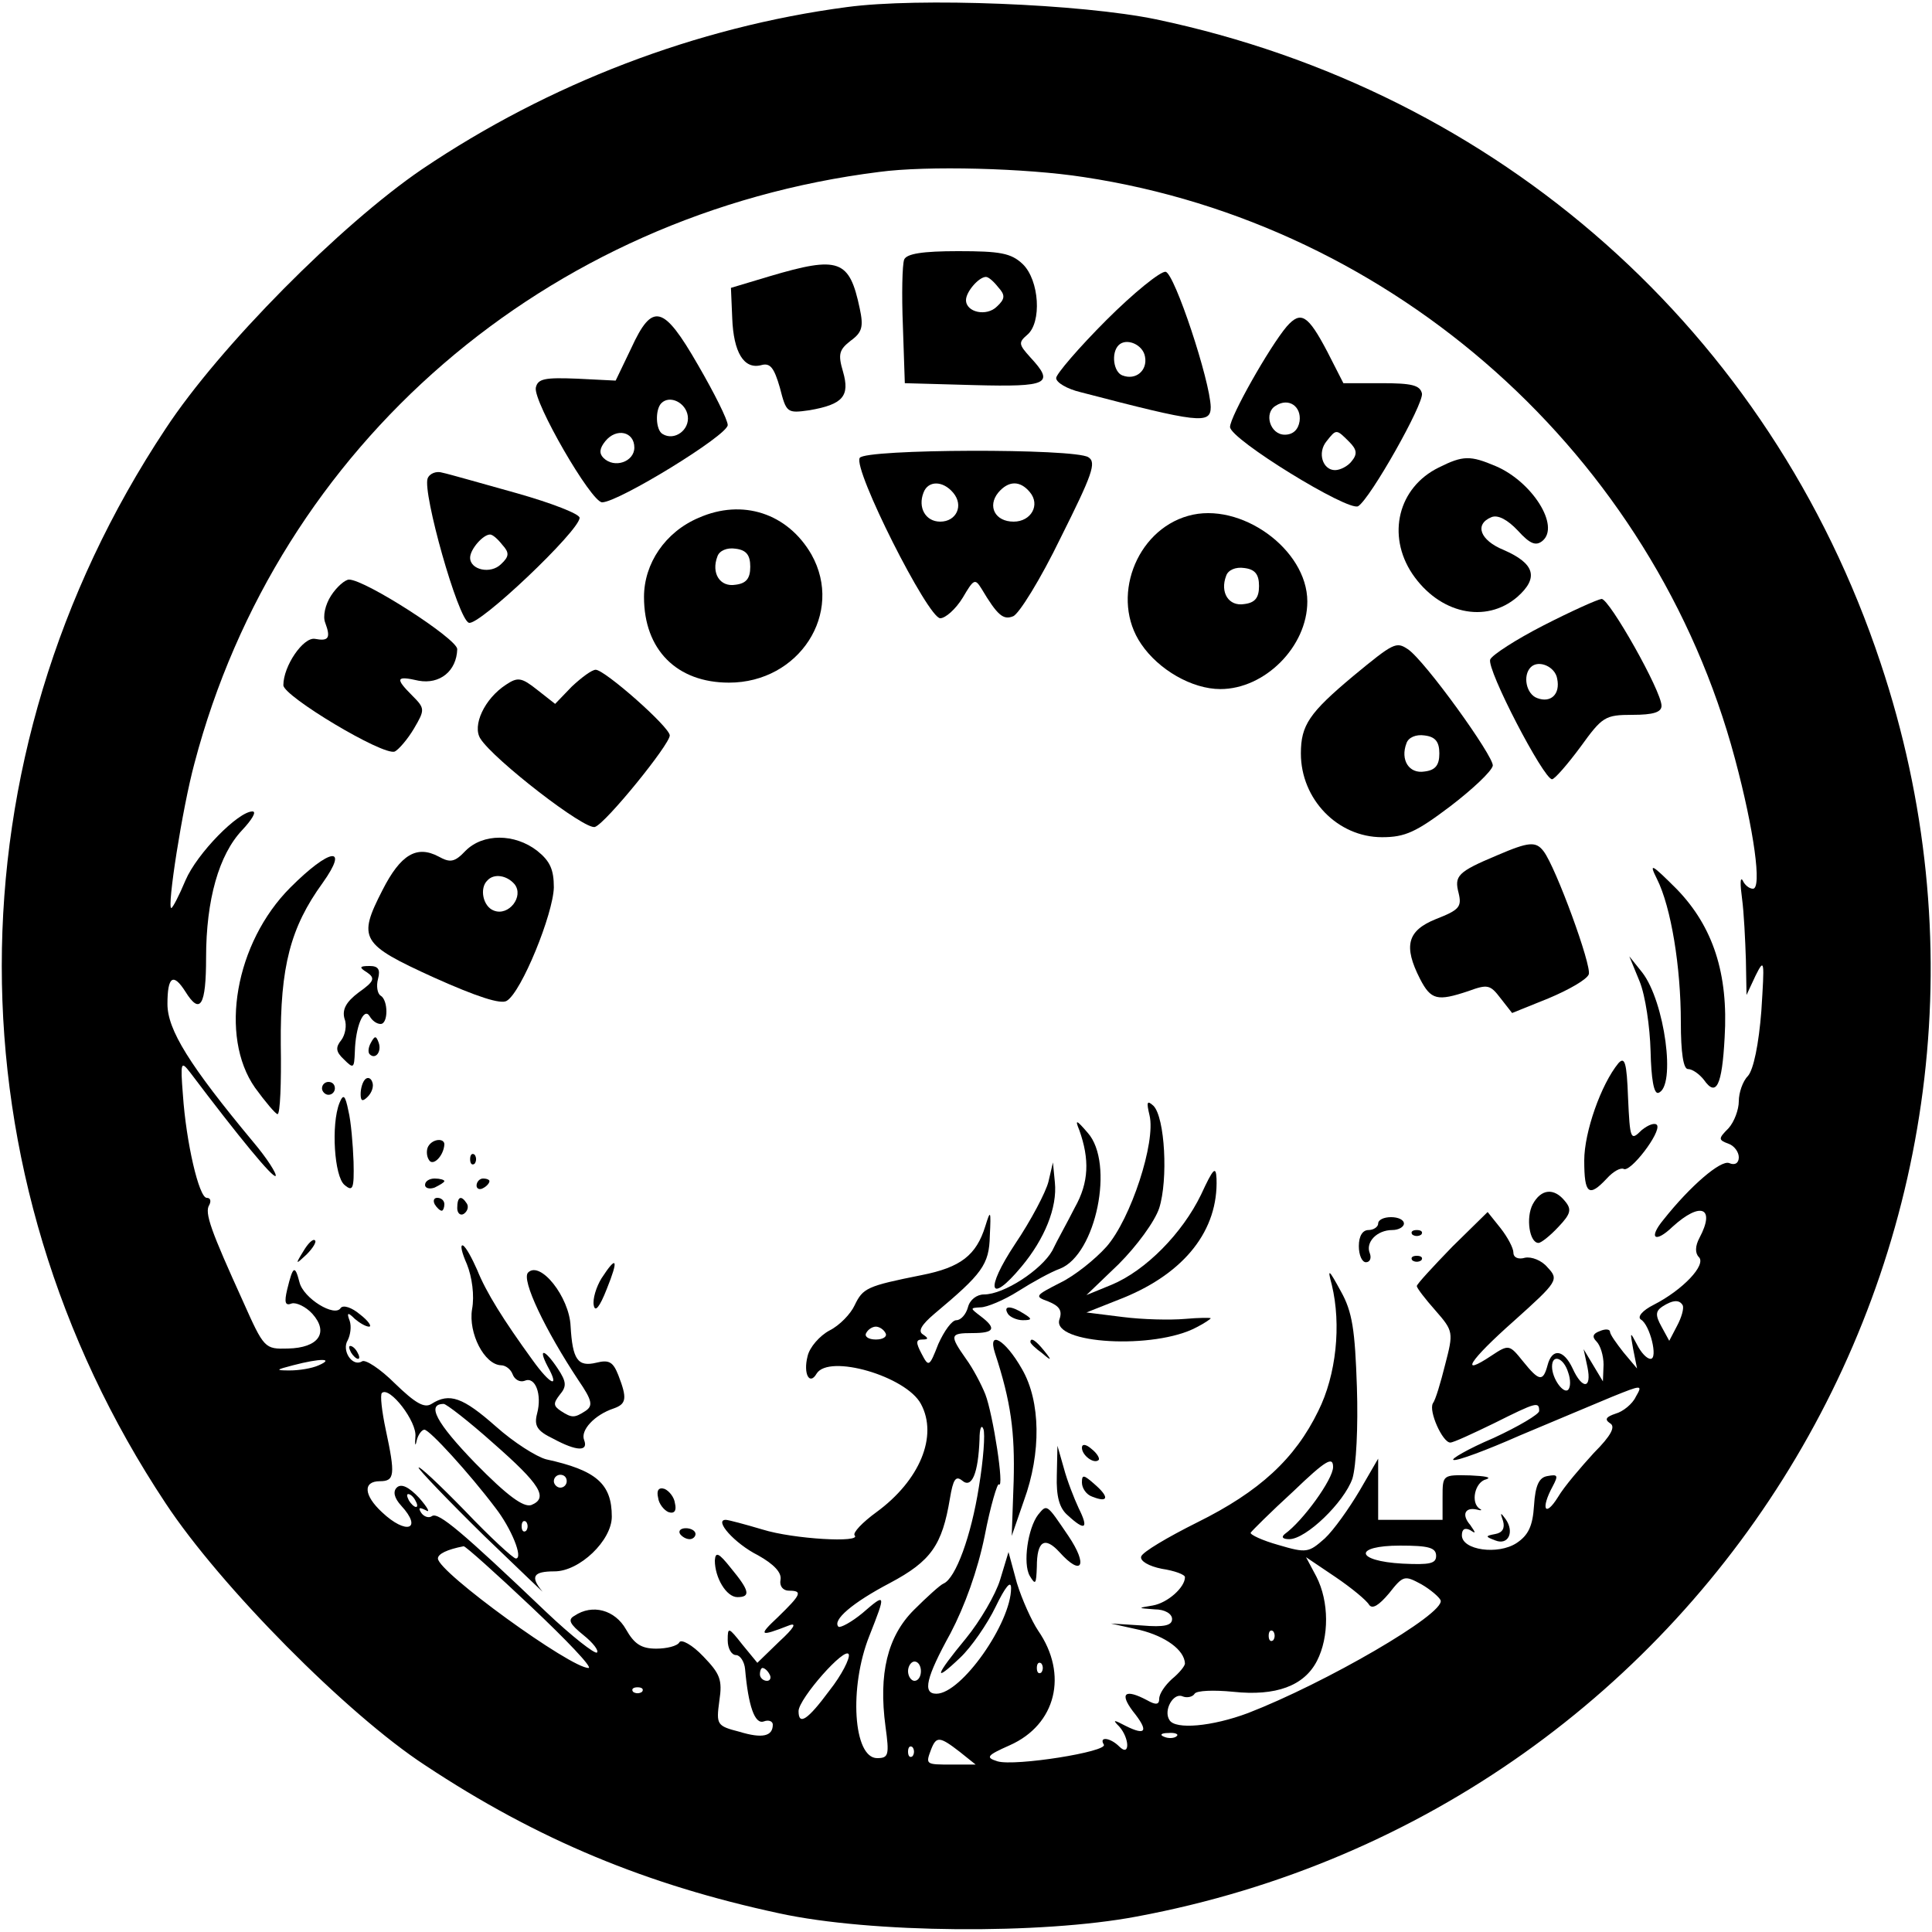 <?xml version="1.0" standalone="no"?>
<!DOCTYPE svg PUBLIC "-//W3C//DTD SVG 20010904//EN"
 "http://www.w3.org/TR/2001/REC-SVG-20010904/DTD/svg10.dtd">
<svg version="1.0" xmlns="http://www.w3.org/2000/svg"
 width="300pt" height="300pt" viewBox="0 0 300 300"
 preserveAspectRatio="xMidYMid meet">
<g transform="translate(0,300) scale(0.1,-0.1)"
fill="#000000" stroke="none">
<path d="M1315 2989 c-234 -31 -463 -119 -660 -252 -126 -86 -314 -275 -398
-403 -339 -511 -339 -1157 0 -1668 85 -129 282 -328 403 -407 175 -116 345
-186 550 -230 142 -31 407 -33 555 -5 901 168 1444 1083 1155 1947 -171 514
-592 887 -1125 999 -116 24 -369 34 -480 19z m368 -264 c483 -73 885 -432
1011 -903 30 -112 42 -202 28 -202 -6 0 -13 6 -16 13 -4 6 -4 -6 -1 -28 3 -22
5 -65 6 -95 l1 -55 14 30 c14 28 14 24 9 -55 -4 -51 -12 -91 -21 -101 -8 -8
-14 -26 -14 -39 0 -13 -7 -32 -16 -42 -16 -16 -16 -18 0 -24 9 -3 16 -13 16
-21 0 -9 -6 -13 -15 -9 -13 5 -60 -35 -102 -88 -24 -29 -13 -37 14 -11 44 40
67 30 42 -17 -7 -13 -7 -24 -1 -30 12 -12 -25 -51 -70 -74 -18 -9 -26 -19 -20
-23 14 -8 27 -61 15 -61 -6 0 -15 10 -21 22 -11 21 -11 21 -6 -7 l6 -30 -21
25 c-11 14 -21 28 -21 32 0 4 -7 5 -16 1 -11 -4 -12 -9 -5 -16 6 -6 11 -22 11
-36 l-1 -26 -15 25 -15 25 6 -28 c7 -34 -8 -35 -23 -2 -14 30 -32 32 -39 5 -7
-26 -13 -25 -38 6 -21 26 -22 27 -49 9 -51 -34 -35 -8 35 54 68 61 70 64 52
83 -9 11 -25 17 -35 15 -10 -3 -18 0 -18 8 0 7 -9 24 -20 38 l-20 25 -55 -54
c-30 -31 -55 -58 -55 -61 0 -3 13 -20 29 -38 28 -32 28 -34 15 -84 -7 -28 -15
-55 -19 -60 -7 -12 15 -61 27 -61 5 0 35 14 68 30 66 33 70 34 70 19 0 -5 -32
-24 -71 -42 -40 -17 -67 -33 -62 -34 5 -2 51 15 103 38 52 22 117 49 143 60
47 19 48 19 37 0 -5 -11 -20 -23 -31 -26 -15 -5 -18 -9 -9 -15 9 -5 2 -19 -25
-46 -20 -22 -46 -52 -56 -69 -20 -32 -27 -18 -8 17 9 17 8 19 -8 16 -13 -2
-19 -14 -21 -46 -2 -32 -9 -46 -27 -58 -29 -19 -85 -11 -85 12 0 10 5 12 13 8
9 -6 9 -5 0 8 -14 16 -8 28 10 24 7 -2 9 -1 5 1 -15 9 -8 42 10 46 9 3 -2 5
-25 6 -43 1 -43 1 -43 -34 l0 -35 -50 0 -50 0 0 48 0 47 -29 -50 c-16 -27 -40
-61 -54 -74 -25 -22 -28 -23 -72 -10 -25 7 -44 16 -43 19 2 3 31 32 66 64 51
49 62 55 62 38 0 -19 -47 -84 -75 -104 -6 -5 -3 -8 7 -8 26 0 85 57 98 94 6
20 9 80 7 142 -3 89 -7 117 -25 149 -19 35 -21 36 -14 10 15 -62 7 -140 -21
-196 -36 -74 -91 -125 -188 -173 -46 -23 -85 -46 -87 -53 -2 -7 12 -15 32 -19
20 -3 36 -9 36 -13 0 -16 -27 -40 -50 -44 -24 -4 -24 -4 3 -6 16 0 27 -7 27
-15 0 -10 -12 -13 -47 -10 l-48 3 45 -10 c40 -10 69 -31 70 -52 0 -4 -9 -15
-20 -24 -11 -10 -20 -23 -20 -31 0 -9 -5 -10 -19 -2 -34 18 -43 11 -22 -17 25
-31 21 -39 -11 -23 -19 10 -21 10 -10 -1 16 -18 17 -48 0 -31 -14 14 -32 16
-24 3 7 -11 -138 -34 -165 -26 -19 6 -17 9 19 25 72 32 91 110 44 178 -10 15
-25 48 -33 74 l-13 48 -13 -43 c-7 -23 -31 -64 -53 -91 -48 -58 -52 -71 -9
-30 17 16 42 52 55 79 15 31 24 42 24 29 0 -54 -77 -164 -116 -164 -22 0 -16
25 22 94 22 42 42 97 53 151 9 47 20 83 22 80 9 -8 -9 109 -21 140 -6 15 -19
40 -30 55 -26 37 -25 40 10 40 34 0 38 7 13 26 -17 13 -17 13 0 14 9 0 36 11
58 25 22 14 51 30 65 35 56 22 85 164 43 211 -18 21 -20 21 -13 4 16 -45 15
-81 -7 -120 -11 -22 -28 -52 -35 -67 -17 -30 -75 -68 -106 -68 -11 0 -22 -8
-25 -20 -3 -11 -11 -20 -18 -20 -7 0 -19 -17 -28 -37 -14 -36 -15 -36 -26 -15
-9 17 -9 22 1 22 10 0 10 2 1 8 -8 5 -2 15 18 32 74 62 85 76 86 121 2 40 1
41 -7 15 -14 -45 -38 -64 -99 -76 -85 -17 -91 -20 -104 -47 -6 -13 -23 -31
-39 -39 -15 -8 -31 -26 -34 -40 -7 -27 3 -46 14 -27 19 31 139 -4 162 -47 27
-50 -2 -119 -69 -168 -22 -16 -37 -32 -34 -36 12 -12 -95 -6 -143 9 -27 8 -53
15 -57 15 -19 0 14 -37 50 -55 25 -14 37 -27 35 -38 -2 -10 4 -17 13 -17 22 0
19 -6 -17 -41 -31 -29 -29 -31 17 -13 13 5 8 -4 -15 -25 l-34 -33 -23 28 c-22
28 -23 28 -23 7 0 -13 6 -23 13 -23 6 0 13 -10 14 -22 5 -57 15 -86 29 -81 8
3 14 0 14 -5 0 -18 -16 -22 -52 -11 -35 9 -36 11 -31 48 5 33 1 42 -25 69 -17
18 -34 27 -37 22 -3 -6 -20 -10 -36 -10 -23 0 -34 7 -47 30 -17 30 -52 40 -80
21 -11 -6 -7 -13 14 -30 15 -12 24 -24 21 -27 -3 -3 -39 25 -79 63 -131 125
-167 155 -177 149 -5 -4 -13 -1 -17 5 -5 8 -3 9 7 4 8 -5 3 4 -10 19 -16 17
-28 23 -35 16 -6 -6 -4 -16 7 -28 34 -37 8 -46 -30 -10 -28 26 -30 48 -3 48
23 0 24 10 9 80 -6 28 -9 54 -6 57 12 11 55 -45 52 -68 -1 -13 0 -16 2 -6 2 9
8 17 12 17 8 0 70 -68 110 -121 25 -32 44 -79 32 -79 -4 0 -40 33 -79 74 -40
41 -72 71 -72 67 0 -3 46 -51 102 -106 57 -55 97 -93 90 -86 -19 23 -14 31 19
31 39 0 89 48 89 85 0 51 -24 72 -102 89 -15 4 -50 26 -78 51 -51 45 -72 53
-100 35 -11 -7 -25 1 -57 32 -22 22 -46 38 -51 34 -15 -9 -32 17 -22 33 4 8 6
21 3 30 -5 13 -3 14 8 3 7 -6 17 -12 22 -12 5 0 -1 9 -14 19 -13 11 -26 15
-30 10 -9 -15 -58 15 -64 40 -7 27 -10 26 -19 -11 -5 -21 -3 -26 7 -22 7 2 22
-5 32 -16 26 -29 10 -53 -38 -54 -36 -1 -37 0 -70 74 -49 108 -60 137 -52 149
3 6 2 11 -4 11 -12 0 -32 86 -37 160 -4 51 -3 53 11 35 77 -102 129 -165 133
-161 2 3 -13 27 -35 53 -99 119 -133 174 -133 214 0 43 9 49 28 19 23 -37 32
-21 32 53 0 90 20 160 56 198 15 16 23 29 16 29 -22 0 -86 -65 -104 -107 -10
-24 -20 -43 -22 -43 -7 0 17 155 36 225 130 494 546 853 1063 918 74 10 228 6
318 -8z m930 -1752 c2 -5 -2 -19 -9 -32 l-12 -23 -12 22 c-10 18 -9 24 1 31
17 11 27 11 32 2z m-1238 -43 c3 -5 -3 -10 -15 -10 -12 0 -18 5 -15 10 3 6 10
10 15 10 5 0 12 -4 15 -10z m-880 -50 c-11 -5 -31 -8 -45 -8 -23 0 -22 1 5 8
42 11 65 11 40 0z m1940 -11 c4 -11 4 -23 0 -27 -7 -7 -25 17 -25 36 0 20 18
14 25 -9z m-1669 -110 c73 -64 86 -85 59 -96 -12 -4 -37 14 -87 65 -61 63 -76
92 -49 92 4 0 39 -27 77 -61z m754 -68 c-12 -76 -36 -142 -55 -150 -5 -2 -26
-21 -46 -41 -41 -41 -55 -99 -44 -181 6 -44 5 -49 -13 -49 -37 0 -44 110 -12
190 26 66 26 67 -11 35 -17 -14 -34 -23 -37 -21 -10 10 21 37 80 68 64 34 81
59 93 131 5 30 9 36 19 28 15 -13 25 11 27 64 0 17 3 24 6 16 3 -7 0 -48 -7
-90z m-640 9 c0 -5 -4 -10 -10 -10 -5 0 -10 5 -10 10 0 6 5 10 10 10 6 0 10
-4 10 -10z m-235 -30 c3 -5 4 -10 1 -10 -3 0 -8 5 -11 10 -3 6 -4 10 -1 10 3
0 8 -4 11 -10z m172 -47 c-4 -3 -7 0 -7 7 0 7 3 10 7 7 3 -4 3 -10 0 -14z m8
-118 c55 -52 95 -94 89 -95 -27 -1 -234 149 -234 170 0 7 14 14 40 19 3 0 50
-42 105 -94z m1405 79 c0 -12 -10 -14 -52 -12 -74 4 -77 28 -4 28 44 0 56 -3
56 -16z m-104 -76 c5 -7 15 -1 31 18 22 28 24 28 50 14 14 -8 28 -20 30 -25 7
-21 -180 -129 -299 -175 -56 -21 -113 -26 -122 -11 -10 15 6 43 20 37 7 -3 16
-1 19 4 3 5 30 6 60 3 66 -7 110 9 130 48 19 37 19 92 -1 131 l-16 30 46 -31
c25 -17 48 -36 52 -43z m-149 -55 c-4 -3 -7 0 -7 7 0 7 3 10 7 7 3 -4 3 -10 0
-14z m-689 -78 c-34 -46 -48 -55 -48 -32 0 19 73 102 78 88 2 -6 -11 -32 -30
-56z m142 30 c0 -8 -4 -15 -10 -15 -5 0 -10 7 -10 15 0 8 5 15 10 15 6 0 10
-7 10 -15z m187 -2 c-4 -3 -7 0 -7 7 0 7 3 10 7 7 3 -4 3 -10 0 -14z m-422 -3
c3 -5 1 -10 -4 -10 -6 0 -11 5 -11 10 0 6 2 10 4 10 3 0 8 -4 11 -10z m-198
-27 c-4 -3 -10 -3 -14 0 -3 4 0 7 7 7 7 0 10 -3 7 -7z m830 -69 c-3 -3 -12 -4
-19 -1 -8 3 -5 6 6 6 11 1 17 -2 13 -5z m-337 -24 l25 -20 -37 0 c-41 0 -41 0
-32 24 8 20 13 20 44 -4z m-73 -7 c-4 -3 -7 0 -7 7 0 7 3 10 7 7 3 -4 3 -10 0
-14z"/>
<path d="M1404 2597 c-3 -8 -4 -54 -2 -103 l3 -89 108 -3 c115 -3 125 2 87 43
-18 20 -19 23 -5 35 23 19 19 85 -7 110 -18 17 -35 20 -100 20 -56 0 -80 -4
-84 -13z m146 -43 c11 -12 11 -18 -2 -30 -16 -16 -48 -9 -48 10 0 13 20 36 31
36 4 0 12 -7 19 -16z"/>
<path d="M1195 2571 l-60 -18 2 -47 c2 -53 18 -80 45 -73 14 4 20 -4 29 -35
10 -39 11 -40 46 -35 52 9 63 22 52 60 -8 27 -6 34 12 48 18 13 20 22 14 50
-16 76 -32 82 -140 50z"/>
<path d="M1718 2503 c-43 -43 -78 -84 -78 -90 0 -7 17 -17 38 -22 184 -48 202
-50 202 -23 -1 41 -56 207 -70 210 -8 1 -50 -33 -92 -75z m60 -57 c4 -21 -14
-37 -35 -29 -14 5 -18 35 -6 47 12 12 38 1 41 -18z"/>
<path d="M980 2459 l-24 -50 -60 3 c-50 2 -61 0 -64 -14 -4 -22 86 -178 103
-178 25 0 195 104 195 120 0 8 -21 50 -46 93 -54 94 -71 98 -104 26z m88 -105
c3 -22 -21 -39 -39 -28 -11 6 -12 38 -2 48 13 13 38 1 41 -20z m-83 -49 c0
-22 -31 -33 -48 -16 -7 7 -6 15 3 26 17 21 45 15 45 -10z"/>
<path d="M1998 2493 c-27 -32 -88 -140 -88 -156 0 -19 184 -132 199 -123 19
12 102 159 99 175 -3 13 -16 16 -63 16 l-59 0 -25 49 c-30 57 -41 64 -63 39z
m20 -147 c-2 -13 -10 -21 -23 -21 -23 0 -33 34 -14 45 20 13 40 -1 37 -24z
m77 -32 c12 -12 13 -19 4 -30 -6 -8 -18 -14 -26 -14 -19 0 -28 27 -13 45 15
19 15 19 35 -1z"/>
<path d="M1335 2289 c-11 -17 106 -249 125 -249 8 0 24 14 35 32 17 29 19 30
29 14 25 -42 34 -49 49 -43 9 3 43 58 74 122 49 98 56 117 43 125 -21 14 -347
13 -355 -1z m145 -54 c17 -20 5 -45 -20 -45 -23 0 -35 22 -26 45 7 19 30 19
46 0z m119 1 c17 -20 2 -46 -25 -46 -29 0 -41 24 -24 45 16 19 34 19 49 1z"/>
<path d="M2234 2274 c-63 -31 -81 -105 -41 -165 42 -62 114 -78 163 -36 34 30
27 52 -21 73 -37 15 -46 40 -19 51 10 4 25 -4 41 -21 19 -21 28 -24 38 -16 28
23 -16 92 -72 116 -40 17 -51 17 -89 -2z"/>
<path d="M664 2257 c-8 -22 47 -218 64 -224 15 -6 172 143 172 163 0 6 -44 23
-97 38 -54 15 -106 30 -116 32 -9 3 -20 -1 -23 -9z m116 -103 c11 -12 11 -18
-2 -30 -16 -16 -48 -9 -48 10 0 13 20 36 31 36 4 0 12 -7 19 -16z"/>
<path d="M1085 2196 c-52 -22 -85 -71 -85 -123 0 -82 51 -133 132 -133 109 0
179 108 128 199 -37 64 -107 87 -175 57z m80 -76 c0 -18 -6 -26 -23 -28 -24
-4 -38 18 -28 44 3 9 15 14 28 12 17 -2 23 -10 23 -28z"/>
<path d="M1845 2199 c-82 -23 -121 -129 -73 -199 27 -40 79 -70 123 -70 69 0
135 66 135 136 0 81 -104 156 -185 133z m110 -109 c0 -18 -6 -26 -23 -28 -24
-4 -38 18 -28 44 3 9 15 14 28 12 17 -2 23 -10 23 -28z"/>
<path d="M514 2075 c-9 -14 -13 -32 -9 -42 9 -24 5 -29 -16 -25 -18 3 -49 -42
-49 -72 0 -17 155 -110 173 -103 6 3 20 19 30 36 17 29 17 31 -3 51 -27 27
-25 31 10 23 33 -6 59 15 60 49 0 16 -143 108 -168 108 -6 0 -19 -11 -28 -25z"/>
<path d="M2397 2029 c-43 -22 -80 -46 -83 -53 -6 -15 83 -186 96 -186 4 0 24
23 44 50 34 47 38 50 81 50 32 0 45 4 45 14 0 23 -81 166 -93 166 -7 -1 -47
-19 -90 -41z m21 -83 c5 -24 -10 -38 -31 -30 -17 6 -23 35 -10 48 12 12 38 1
41 -18z"/>
<path d="M2101 1950 c-68 -57 -81 -76 -81 -120 0 -71 57 -130 126 -130 36 0
53 8 106 48 34 26 64 54 66 63 2 14 -106 164 -132 181 -18 12 -22 10 -85 -42z
m134 -120 c0 -18 -6 -26 -23 -28 -24 -4 -38 18 -28 44 3 9 15 14 28 12 17 -2
23 -10 23 -28z"/>
<path d="M888 1934 l-26 -27 -28 22 c-24 19 -30 20 -48 8 -34 -22 -53 -64 -40
-84 20 -32 163 -143 178 -137 17 6 116 128 116 142 0 13 -101 102 -115 102 -6
0 -22 -12 -37 -26z"/>
<path d="M723 1679 c-17 -18 -24 -19 -42 -9 -34 18 -59 3 -87 -52 -39 -76 -34
-84 80 -136 67 -30 104 -42 113 -36 23 14 72 135 73 176 0 28 -6 41 -26 57
-35 27 -84 27 -111 0z m76 -52 c15 -19 -9 -50 -32 -41 -17 6 -23 35 -10 47 10
11 30 8 42 -6z"/>
<path d="M2325 1672 c-62 -26 -67 -32 -60 -59 5 -21 1 -26 -35 -40 -45 -18
-51 -42 -25 -93 17 -33 27 -35 75 -19 30 11 34 10 50 -11 l18 -23 57 23 c31
13 59 29 62 37 5 13 -51 166 -70 191 -12 16 -23 15 -72 -6z"/>
<path d="M451 1622 c-86 -86 -111 -231 -55 -311 16 -22 32 -41 35 -41 4 0 6
48 5 108 -1 121 15 182 65 251 42 59 11 54 -50 -7z"/>
<path d="M2573 1635 c22 -44 37 -137 37 -222 0 -48 4 -73 11 -73 7 0 18 -8 25
-17 19 -27 28 -9 32 66 6 99 -18 172 -74 230 -40 40 -44 42 -31 16z"/>
<path d="M2546 1476 c9 -22 16 -71 17 -108 1 -43 5 -67 12 -65 28 9 10 142
-25 187 l-20 25 16 -39z"/>
<path d="M570 1490 c13 -9 11 -14 -13 -31 -20 -15 -26 -27 -22 -41 4 -10 1
-25 -5 -33 -9 -11 -9 -18 4 -30 15 -15 16 -14 17 12 1 39 14 70 23 55 4 -7 11
-12 17 -12 12 0 12 37 0 44 -5 3 -7 15 -4 26 4 15 0 20 -13 20 -16 0 -17 -2
-4 -10z"/>
<path d="M576 1381 c-4 -7 -5 -15 -2 -18 9 -9 19 4 14 18 -4 11 -6 11 -12 0z"/>
<path d="M2513 1349 c-27 -33 -53 -107 -53 -151 0 -52 7 -58 35 -28 10 11 21
17 26 15 10 -7 59 57 52 68 -3 4 -13 1 -24 -8 -17 -17 -18 -15 -21 51 -2 54
-5 64 -15 53z"/>
<path d="M567 1324 c-4 -4 -7 -14 -7 -23 0 -11 3 -12 11 -4 6 6 10 16 7 23 -2
6 -7 8 -11 4z"/>
<path d="M500 1310 c0 -5 5 -10 10 -10 6 0 10 5 10 10 0 6 -4 10 -10 10 -5 0
-10 -4 -10 -10z"/>
<path d="M527 1287 c-13 -33 -8 -114 8 -127 13 -11 15 -6 14 36 -1 27 -4 63
-8 79 -5 25 -8 27 -14 12z"/>
<path d="M1785 1268 c10 -41 -29 -161 -67 -204 -17 -19 -49 -45 -72 -56 -39
-20 -40 -21 -18 -29 17 -7 22 -14 17 -28 -12 -38 148 -47 213 -12 12 6 22 13
22 14 0 1 -18 1 -40 -1 -23 -2 -66 -1 -97 3 l-56 7 58 23 c95 39 147 105 144
185 -1 20 -5 16 -24 -25 -29 -60 -86 -118 -139 -140 l-39 -16 50 48 c28 28 56
66 63 87 14 44 9 141 -9 159 -10 9 -11 6 -6 -15z"/>
<path d="M665 1220 c-3 -5 -3 -15 1 -21 6 -11 23 6 24 24 0 10 -18 9 -25 -3z"/>
<path d="M730 1200 c0 -7 3 -10 7 -7 3 4 3 10 0 14 -4 3 -7 0 -7 -7z"/>
<path d="M1628 1165 c-4 -16 -27 -60 -52 -97 -47 -71 -40 -95 10 -35 36 43 56
92 52 131 l-3 31 -7 -30z"/>
<path d="M660 1160 c0 -5 7 -7 15 -4 8 4 15 8 15 10 0 2 -7 4 -15 4 -8 0 -15
-4 -15 -10z"/>
<path d="M740 1159 c0 -5 5 -7 10 -4 6 3 10 8 10 11 0 2 -4 4 -10 4 -5 0 -10
-5 -10 -11z"/>
<path d="M2380 1130 c-11 -21 -5 -60 9 -60 4 0 18 11 31 25 19 20 21 27 10 40
-17 21 -37 19 -50 -5z"/>
<path d="M675 1130 c3 -5 8 -10 11 -10 2 0 4 5 4 10 0 6 -5 10 -11 10 -5 0 -7
-4 -4 -10z"/>
<path d="M710 1124 c0 -8 5 -12 10 -9 6 4 8 11 5 16 -9 14 -15 11 -15 -7z"/>
<path d="M2140 1100 c0 -5 -7 -10 -15 -10 -9 0 -15 -9 -15 -25 0 -14 5 -25 11
-25 6 0 9 6 6 14 -7 17 11 36 35 36 10 0 18 5 18 10 0 6 -9 10 -20 10 -11 0
-20 -4 -20 -10z"/>
<path d="M2193 1083 c4 -3 10 -3 14 0 3 4 0 7 -7 7 -7 0 -10 -3 -7 -7z"/>
<path d="M471 1057 c-13 -21 -12 -21 5 -5 10 10 16 20 13 22 -3 3 -11 -5 -18
-17z"/>
<path d="M725 1037 c8 -20 12 -49 8 -70 -6 -37 19 -86 45 -87 7 0 15 -6 18
-14 3 -8 11 -13 19 -10 16 7 27 -21 19 -51 -5 -19 0 -27 25 -39 37 -20 55 -20
48 -2 -6 15 16 39 46 49 20 7 21 16 7 52 -8 20 -14 24 -34 19 -29 -7 -37 5
-40 57 -2 45 -47 102 -66 83 -11 -11 27 -90 78 -167 22 -32 23 -40 11 -48 -17
-11 -21 -11 -38 0 -12 8 -12 12 -2 25 11 13 11 20 -3 41 -20 30 -31 33 -16 4
20 -36 5 -30 -23 9 -45 62 -72 105 -86 140 -8 18 -17 35 -22 38 -5 2 -2 -11 6
-29z"/>
<path d="M2193 1043 c4 -3 10 -3 14 0 3 4 0 7 -7 7 -7 0 -10 -3 -7 -7z"/>
<path d="M934 1015 c-8 -13 -14 -32 -12 -42 2 -11 9 -3 20 25 19 47 16 54 -8
17z"/>
<path d="M1565 960 c3 -5 14 -10 23 -10 15 0 15 2 2 10 -20 13 -33 13 -25 0z"/>
<path d="M1545 899 c25 -76 31 -123 29 -199 l-3 -85 19 55 c27 74 26 154 -3
204 -26 46 -54 62 -42 25z"/>
<path d="M1600 916 c0 -2 8 -10 18 -17 15 -13 16 -12 3 4 -13 16 -21 21 -21
13z"/>
<path d="M545 900 c3 -5 8 -10 11 -10 3 0 2 5 -1 10 -3 6 -8 10 -11 10 -3 0
-2 -4 1 -10z"/>
<path d="M1680 752 c0 -12 19 -26 26 -19 2 2 -2 10 -11 17 -9 8 -15 8 -15 2z"/>
<path d="M1641 709 c-1 -33 4 -51 17 -62 27 -25 33 -21 17 11 -7 15 -18 43
-23 62 l-10 35 -1 -46z"/>
<path d="M1680 698 c0 -9 7 -19 16 -22 25 -10 27 -1 4 19 -17 15 -20 16 -20 3z"/>
<path d="M1022 674 c1 -9 9 -19 16 -22 9 -3 13 2 10 14 -1 9 -9 19 -16 22 -9
3 -13 -2 -10 -14z"/>
<path d="M1612 648 c-16 -21 -24 -76 -13 -95 9 -15 10 -13 11 14 0 40 12 48
35 23 35 -39 45 -21 14 25 -34 50 -33 50 -47 33z"/>
<path d="M2334 638 c3 -11 -1 -18 -12 -20 -16 -3 -16 -4 0 -10 20 -8 30 13 16
33 -8 11 -9 11 -4 -3z"/>
<path d="M1056 618 c3 -4 9 -8 15 -8 5 0 9 4 9 8 0 5 -7 9 -15 9 -8 0 -12 -4
-9 -9z"/>
<path d="M1110 577 c0 -27 18 -57 35 -57 21 0 19 10 -10 45 -19 24 -24 26 -25
12z"/>
</g>
</svg>
